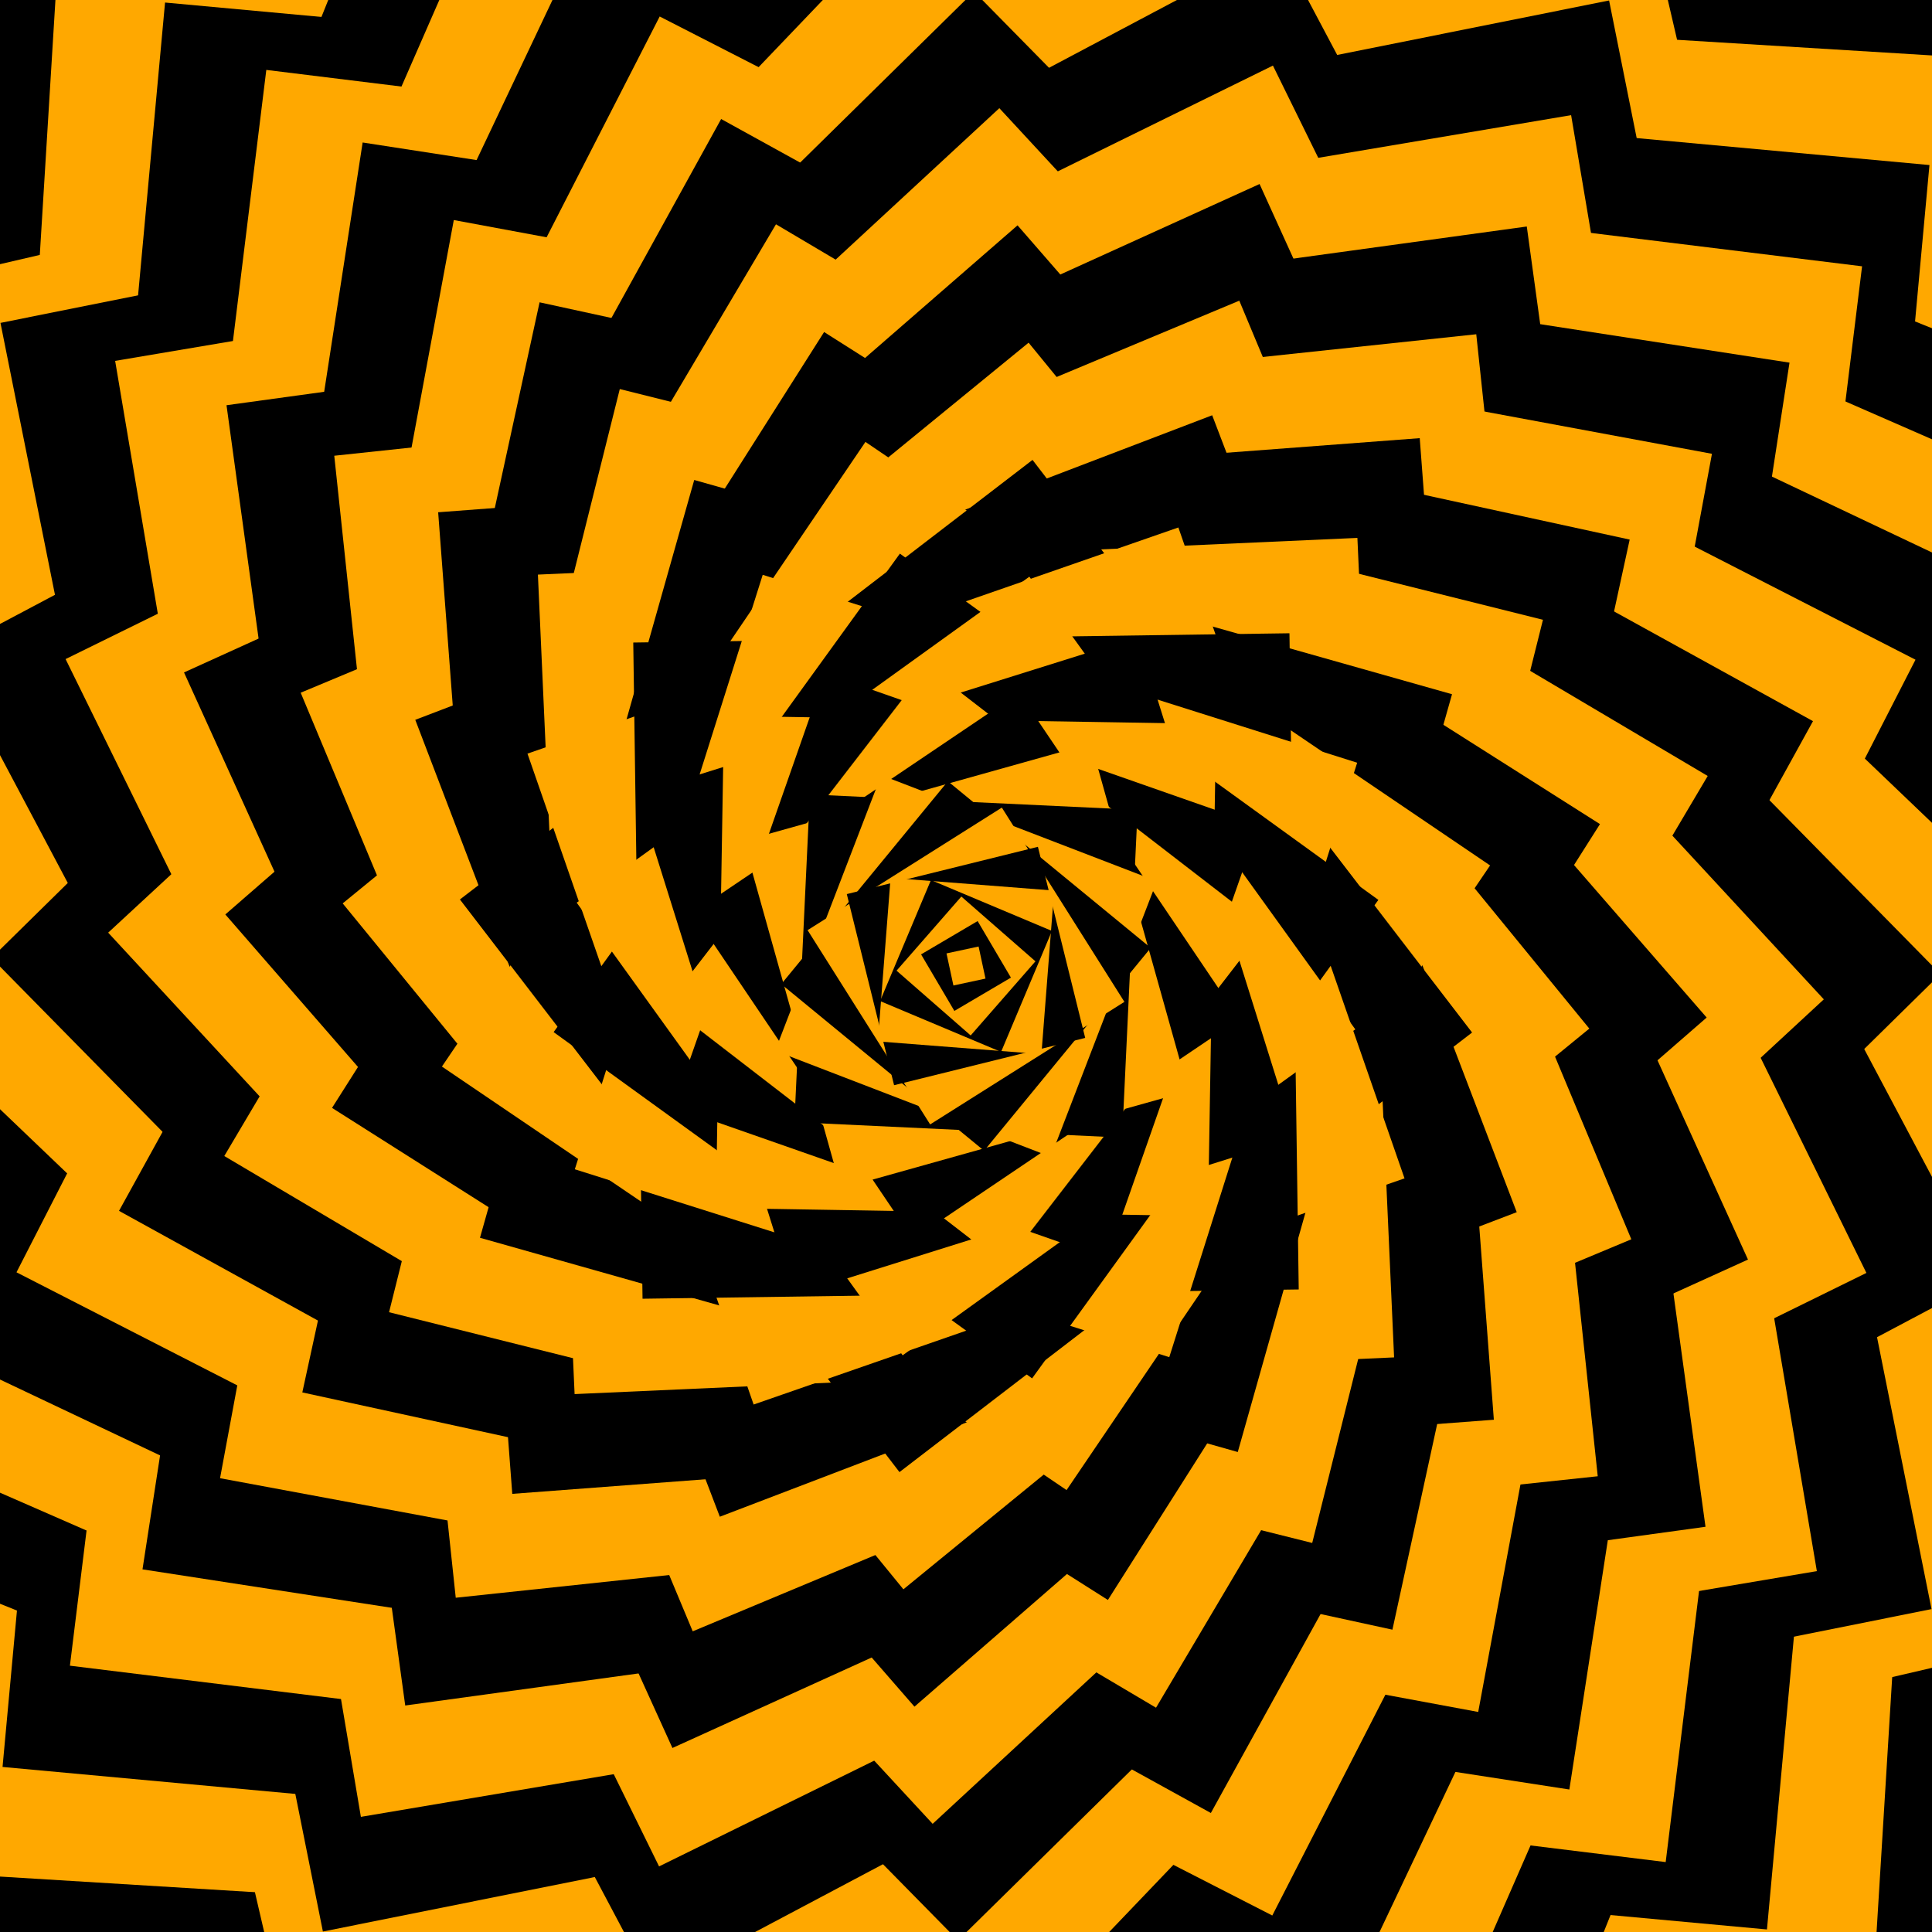 <?xml version="1.0" encoding="utf-8" ?>
<svg baseProfile="full" height="256" version="1.1" width="256" xmlns="http://www.w3.org/2000/svg" xmlns:ev="http://www.w3.org/2001/xml-events" xmlns:xlink="http://www.w3.org/1999/xlink"><defs /><rect fill="pink" height="100%" width="100%" x="0" y="0" /><rect fill="rgb(255,168,0)" height="300.0" opacity="1.0" transform="rotate(0.0,128.0,128.0)" width="300.0" x="-22.0" y="-22.0" /><rect fill="rgb(0,0,0)" height="295.652" opacity="1.0" transform="rotate(18.351,128.0,128.0)" width="295.652" x="-19.826" y="-19.826" /><rect fill="rgb(255,168,0)" height="291.304" opacity="1.0" transform="rotate(36.702,128.0,128.0)" width="291.304" x="-17.652" y="-17.652" /><rect fill="rgb(0,0,0)" height="286.957" opacity="1.0" transform="rotate(55.052,128.0,128.0)" width="286.957" x="-15.478" y="-15.478" /><rect fill="rgb(255,168,0)" height="282.609" opacity="1.0" transform="rotate(73.403,128.0,128.0)" width="282.609" x="-13.304" y="-13.304" /><rect fill="rgb(0,0,0)" height="278.261" opacity="1.0" transform="rotate(91.754,128.0,128.0)" width="278.261" x="-11.13" y="-11.13" /><rect fill="rgb(255,168,0)" height="273.913" opacity="1.0" transform="rotate(110.105,128.0,128.0)" width="273.913" x="-8.957" y="-8.957" /><rect fill="rgb(0,0,0)" height="269.565" opacity="1.0" transform="rotate(128.456,128.0,128.0)" width="269.565" x="-6.783" y="-6.783" /><rect fill="rgb(255,168,0)" height="265.217" opacity="1.0" transform="rotate(146.807,128.0,128.0)" width="265.217" x="-4.609" y="-4.609" /><rect fill="rgb(0,0,0)" height="260.87" opacity="1.0" transform="rotate(165.157,128.0,128.0)" width="260.87" x="-2.435" y="-2.435" /><rect fill="rgb(255,168,0)" height="256.522" opacity="1.0" transform="rotate(183.508,128.0,128.0)" width="256.522" x="-0.261" y="-0.261" /><rect fill="rgb(0,0,0)" height="252.174" opacity="1.0" transform="rotate(201.859,128.0,128.0)" width="252.174" x="1.913" y="1.913" /><rect fill="rgb(255,168,0)" height="247.826" opacity="1.0" transform="rotate(220.21,128.0,128.0)" width="247.826" x="4.087" y="4.087" /><rect fill="rgb(0,0,0)" height="243.478" opacity="1.0" transform="rotate(238.561,128.0,128.0)" width="243.478" x="6.261" y="6.261" /><rect fill="rgb(255,168,0)" height="239.13" opacity="1.0" transform="rotate(256.912,128.0,128.0)" width="239.13" x="8.435" y="8.435" /><rect fill="rgb(0,0,0)" height="234.783" opacity="1.0" transform="rotate(275.262,128.0,128.0)" width="234.783" x="10.609" y="10.609" /><rect fill="rgb(255,168,0)" height="230.435" opacity="1.0" transform="rotate(293.613,128.0,128.0)" width="230.435" x="12.783" y="12.783" /><rect fill="rgb(0,0,0)" height="226.087" opacity="1.0" transform="rotate(311.964,128.0,128.0)" width="226.087" x="14.957" y="14.957" /><rect fill="rgb(255,168,0)" height="221.739" opacity="1.0" transform="rotate(330.315,128.0,128.0)" width="221.739" x="17.13" y="17.13" /><rect fill="rgb(0,0,0)" height="217.391" opacity="1.0" transform="rotate(348.666,128.0,128.0)" width="217.391" x="19.304" y="19.304" /><rect fill="rgb(255,168,0)" height="213.043" opacity="1.0" transform="rotate(367.016,128.0,128.0)" width="213.043" x="21.478" y="21.478" /><rect fill="rgb(0,0,0)" height="208.696" opacity="1.0" transform="rotate(385.367,128.0,128.0)" width="208.696" x="23.652" y="23.652" /><rect fill="rgb(255,168,0)" height="204.348" opacity="1.0" transform="rotate(403.718,128.0,128.0)" width="204.348" x="25.826" y="25.826" /><rect fill="rgb(0,0,0)" height="200.0" opacity="1.0" transform="rotate(422.069,128.0,128.0)" width="200.0" x="28.0" y="28.0" /><rect fill="rgb(255,168,0)" height="195.652" opacity="1.0" transform="rotate(440.42,128.0,128.0)" width="195.652" x="30.174" y="30.174" /><rect fill="rgb(0,0,0)" height="191.304" opacity="1.0" transform="rotate(458.771,128.0,128.0)" width="191.304" x="32.348" y="32.348" /><rect fill="rgb(255,168,0)" height="186.957" opacity="1.0" transform="rotate(477.121,128.0,128.0)" width="186.957" x="34.522" y="34.522" /><rect fill="rgb(0,0,0)" height="182.609" opacity="1.0" transform="rotate(495.472,128.0,128.0)" width="182.609" x="36.696" y="36.696" /><rect fill="rgb(255,168,0)" height="178.261" opacity="1.0" transform="rotate(513.823,128.0,128.0)" width="178.261" x="38.87" y="38.87" /><rect fill="rgb(0,0,0)" height="173.913" opacity="1.0" transform="rotate(532.174,128.0,128.0)" width="173.913" x="41.043" y="41.043" /><rect fill="rgb(255,168,0)" height="169.565" opacity="1.0" transform="rotate(550.525,128.0,128.0)" width="169.565" x="43.217" y="43.217" /><rect fill="rgb(0,0,0)" height="165.217" opacity="1.0" transform="rotate(568.876,128.0,128.0)" width="165.217" x="45.391" y="45.391" /><rect fill="rgb(255,168,0)" height="160.87" opacity="1.0" transform="rotate(587.226,128.0,128.0)" width="160.87" x="47.565" y="47.565" /><rect fill="rgb(0,0,0)" height="156.522" opacity="1.0" transform="rotate(605.577,128.0,128.0)" width="156.522" x="49.739" y="49.739" /><rect fill="rgb(255,168,0)" height="152.174" opacity="1.0" transform="rotate(623.928,128.0,128.0)" width="152.174" x="51.913" y="51.913" /><rect fill="rgb(0,0,0)" height="147.826" opacity="1.0" transform="rotate(642.279,128.0,128.0)" width="147.826" x="54.087" y="54.087" /><rect fill="rgb(255,168,0)" height="143.478" opacity="1.0" transform="rotate(660.63,128.0,128.0)" width="143.478" x="56.261" y="56.261" /><rect fill="rgb(0,0,0)" height="139.13" opacity="1.0" transform="rotate(678.981,128.0,128.0)" width="139.13" x="58.435" y="58.435" /><rect fill="rgb(255,168,0)" height="134.783" opacity="1.0" transform="rotate(697.331,128.0,128.0)" width="134.783" x="60.609" y="60.609" /><rect fill="rgb(0,0,0)" height="130.435" opacity="1.0" transform="rotate(715.682,128.0,128.0)" width="130.435" x="62.783" y="62.783" /><rect fill="rgb(255,168,0)" height="126.087" opacity="1.0" transform="rotate(734.033,128.0,128.0)" width="126.087" x="64.957" y="64.957" /><rect fill="rgb(0,0,0)" height="121.739" opacity="1.0" transform="rotate(752.384,128.0,128.0)" width="121.739" x="67.13" y="67.13" /><rect fill="rgb(255,168,0)" height="117.391" opacity="1.0" transform="rotate(770.735,128.0,128.0)" width="117.391" x="69.304" y="69.304" /><rect fill="rgb(0,0,0)" height="113.043" opacity="1.0" transform="rotate(789.085,128.0,128.0)" width="113.043" x="71.478" y="71.478" /><rect fill="rgb(255,168,0)" height="108.696" opacity="1.0" transform="rotate(807.436,128.0,128.0)" width="108.696" x="73.652" y="73.652" /><rect fill="rgb(0,0,0)" height="104.348" opacity="1.0" transform="rotate(825.787,128.0,128.0)" width="104.348" x="75.826" y="75.826" /><rect fill="rgb(255,168,0)" height="100.0" opacity="1.0" transform="rotate(844.138,128.0,128.0)" width="100.0" x="78.0" y="78.0" /><rect fill="rgb(0,0,0)" height="95.652" opacity="1.0" transform="rotate(862.489,128.0,128.0)" width="95.652" x="80.174" y="80.174" /><rect fill="rgb(255,168,0)" height="91.304" opacity="1.0" transform="rotate(880.84,128.0,128.0)" width="91.304" x="82.348" y="82.348" /><rect fill="rgb(0,0,0)" height="86.957" opacity="1.0" transform="rotate(899.19,128.0,128.0)" width="86.957" x="84.522" y="84.522" /><rect fill="rgb(255,168,0)" height="82.609" opacity="1.0" transform="rotate(917.541,128.0,128.0)" width="82.609" x="86.696" y="86.696" /><rect fill="rgb(0,0,0)" height="78.261" opacity="1.0" transform="rotate(935.892,128.0,128.0)" width="78.261" x="88.87" y="88.87" /><rect fill="rgb(255,168,0)" height="73.913" opacity="1.0" transform="rotate(954.243,128.0,128.0)" width="73.913" x="91.043" y="91.043" /><rect fill="rgb(0,0,0)" height="69.565" opacity="1.0" transform="rotate(972.594,128.0,128.0)" width="69.565" x="93.217" y="93.217" /><rect fill="rgb(255,168,0)" height="65.217" opacity="1.0" transform="rotate(990.945,128.0,128.0)" width="65.217" x="95.391" y="95.391" /><rect fill="rgb(0,0,0)" height="60.87" opacity="1.0" transform="rotate(1009.295,128.0,128.0)" width="60.87" x="97.565" y="97.565" /><rect fill="rgb(255,168,0)" height="56.522" opacity="1.0" transform="rotate(1027.646,128.0,128.0)" width="56.522" x="99.739" y="99.739" /><rect fill="rgb(0,0,0)" height="52.174" opacity="1.0" transform="rotate(1045.997,128.0,128.0)" width="52.174" x="101.913" y="101.913" /><rect fill="rgb(255,168,0)" height="47.826" opacity="1.0" transform="rotate(1064.348,128.0,128.0)" width="47.826" x="104.087" y="104.087" /><rect fill="rgb(0,0,0)" height="43.478" opacity="1.0" transform="rotate(1082.699,128.0,128.0)" width="43.478" x="106.261" y="106.261" /><rect fill="rgb(255,168,0)" height="39.13" opacity="1.0" transform="rotate(1101.049,128.0,128.0)" width="39.13" x="108.435" y="108.435" /><rect fill="rgb(0,0,0)" height="34.783" opacity="1.0" transform="rotate(1119.4,128.0,128.0)" width="34.783" x="110.609" y="110.609" /><rect fill="rgb(255,168,0)" height="30.435" opacity="1.0" transform="rotate(1137.751,128.0,128.0)" width="30.435" x="112.783" y="112.783" /><rect fill="rgb(0,0,0)" height="26.087" opacity="1.0" transform="rotate(1156.102,128.0,128.0)" width="26.087" x="114.957" y="114.957" /><rect fill="rgb(255,168,0)" height="21.739" opacity="1.0" transform="rotate(1174.453,128.0,128.0)" width="21.739" x="117.13" y="117.13" /><rect fill="rgb(0,0,0)" height="17.391" opacity="1.0" transform="rotate(1192.804,128.0,128.0)" width="17.391" x="119.304" y="119.304" /><rect fill="rgb(255,168,0)" height="13.043" opacity="1.0" transform="rotate(1211.154,128.0,128.0)" width="13.043" x="121.478" y="121.478" /><rect fill="rgb(0,0,0)" height="8.696" opacity="1.0" transform="rotate(1229.505,128.0,128.0)" width="8.696" x="123.652" y="123.652" /><rect fill="rgb(255,168,0)" height="4.348" opacity="1.0" transform="rotate(1247.856,128.0,128.0)" width="4.348" x="125.826" y="125.826" /><rect fill="rgb(0,0,0)" height="0.0" opacity="1.0" transform="rotate(1266.207,128.0,128.0)" width="0.0" x="128.0" y="128.0" /></svg>